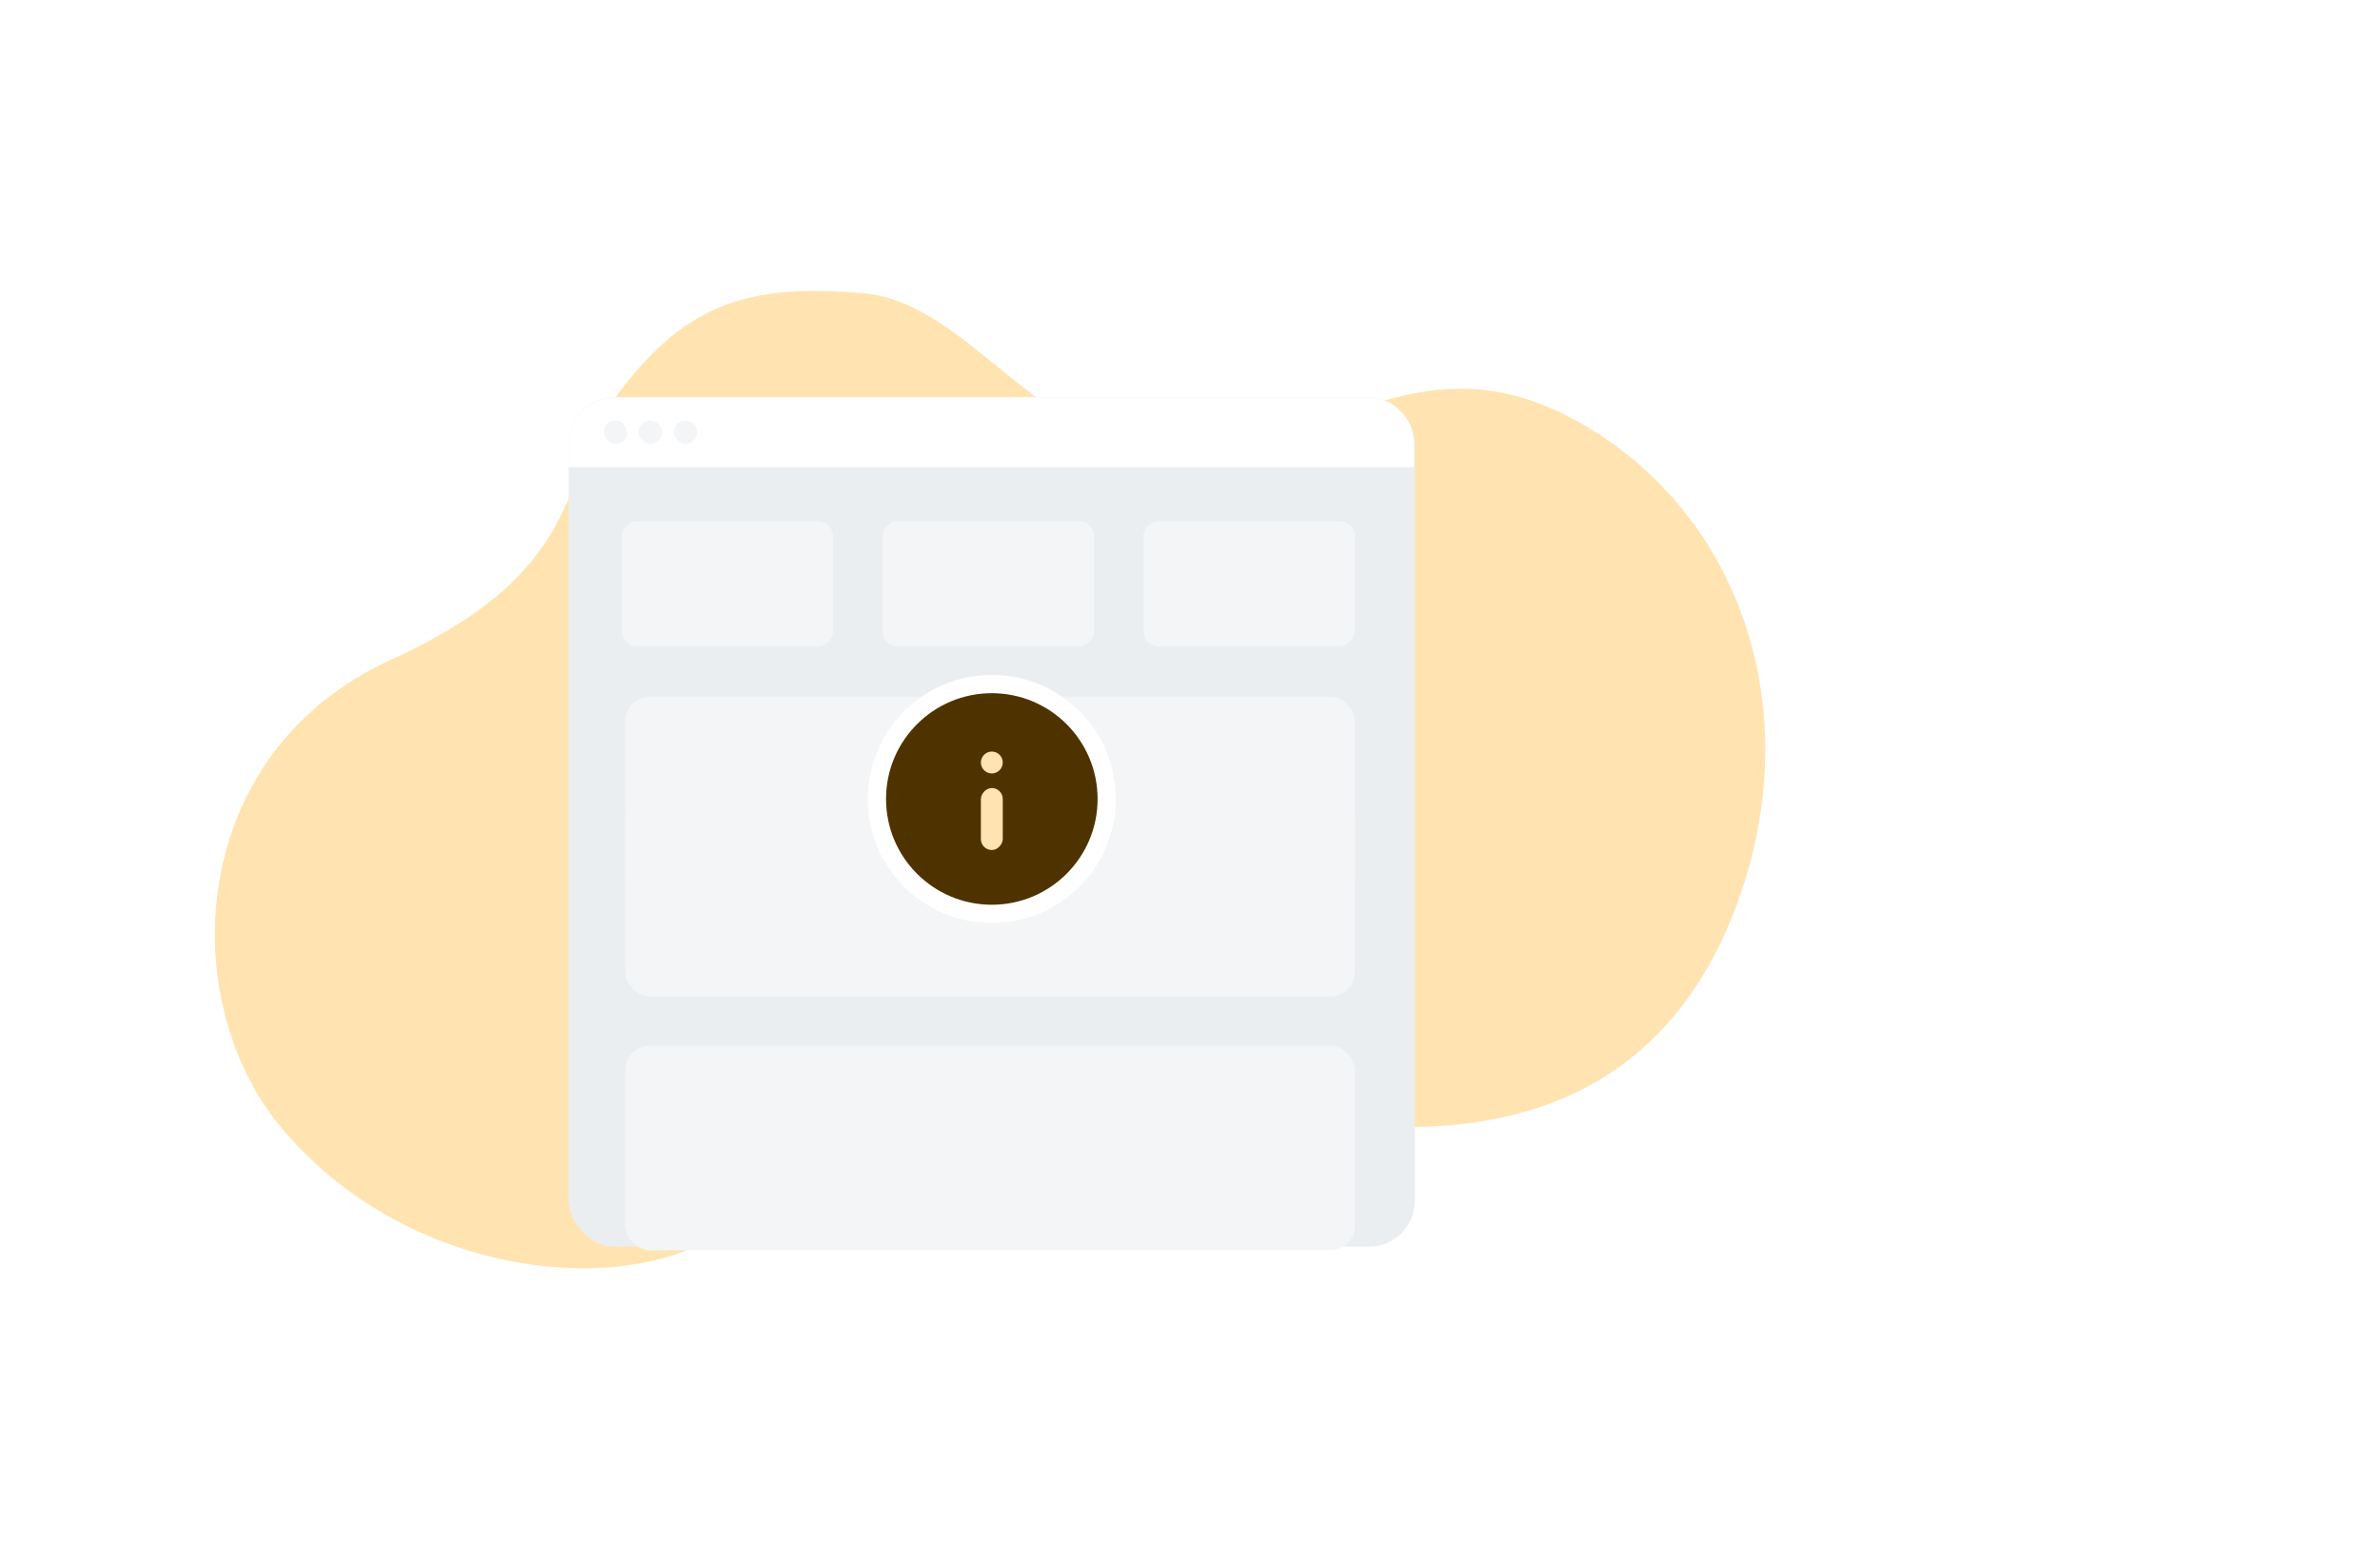 <svg width="360" height="234" viewBox="0 0 301 234" fill="none" xmlns="http://www.w3.org/2000/svg">
<path d="M13.13 170.668C29.372 189.99 55.476 195.11 71.865 189.991C93.246 183.312 106.672 162.967 125.502 160.544C144.333 158.121 155.406 168.706 175.897 170.233C196.389 171.76 221.232 167.63 232.791 137.935C244.349 108.239 233.948 78.232 210.214 64.362C186.481 50.491 173.271 66.769 150.564 68.124C127.858 69.478 118.023 45.853 101.023 44.353C84.023 42.853 74.523 45.853 64.523 58.853C54.523 71.853 60.371 85.764 29.523 99.853C-1.324 113.942 -3.111 151.345 13.13 170.668Z" fill="#FFE4B1"/>
<g filter="url(#filter0_d_2705_17597)">
<rect x="56.523" y="57.92" width="128" height="128.533" rx="6.983" fill="#EBEEF0"/>
<mask id="mask0_2705_17597" style="mask-type:alpha" maskUnits="userSpaceOnUse" x="56" y="57" width="129" height="132">
<rect x="56.523" y="57.92" width="128" height="130.133" rx="6.983" fill="#DEE3E6"/>
</mask>
<g mask="url(#mask0_2705_17597)">
<rect x="65.057" y="117.653" width="110.4" height="30.933" rx="3.751" fill="#F3F5F7"/>
<rect x="65.057" y="103.253" width="110.4" height="30.933" rx="3.751" fill="#F3F5F7"/>
<rect x="65.057" y="156.053" width="110.4" height="30.933" rx="3.751" fill="#F3F5F7"/>
<rect width="32" height="18.947" rx="2.316" transform="matrix(1 0 0 -1 143.457 95.625)" fill="#F3F5F7"/>
<rect width="32" height="18.947" rx="2.316" transform="matrix(1 0 0 -1 103.99 95.626)" fill="#F3F5F7"/>
<rect width="32" height="18.947" rx="2.316" transform="matrix(1 0 0 -1 64.523 95.626)" fill="#F3F5F7"/>
</g>
<path d="M56.523 64.936C56.523 61.079 59.65 57.953 63.506 57.953H177.383C181.239 57.953 184.365 61.079 184.365 64.936V68.533H56.523V64.936Z" fill="white"/>
<rect x="61.813" y="61.48" width="3.527" height="3.527" rx="1.763" fill="#F3F5F7"/>
<rect x="67.104" y="61.48" width="3.527" height="3.527" rx="1.763" fill="#F3F5F7"/>
<rect x="72.437" y="61.48" width="3.527" height="3.527" rx="1.763" fill="#F3F5F7"/>
</g>
<circle cx="120.523" cy="120.853" r="17.379" fill="#4E3300" stroke="white" stroke-width="2.759"/>
<circle cx="1.655" cy="1.655" r="1.655" transform="matrix(1 0 0 -1 118.868 116.991)" fill="#FFE4B1"/>
<rect width="3.31" height="9.379" rx="1.655" transform="matrix(1 0 0 -1 118.868 128.577)" fill="#FFE4B1"/>
<defs>
<filter id="filter0_d_2705_17597" x="47.99" y="51.52" width="145.067" height="146.133" filterUnits="userSpaceOnUse" color-interpolation-filters="sRGB">
<feFlood flood-opacity="0" result="BackgroundImageFix"/>
<feColorMatrix in="SourceAlpha" type="matrix" values="0 0 0 0 0 0 0 0 0 0 0 0 0 0 0 0 0 0 127 0" result="hardAlpha"/>
<feOffset dy="2.133"/>
<feGaussianBlur stdDeviation="4.267"/>
<feComposite in2="hardAlpha" operator="out"/>
<feColorMatrix type="matrix" values="0 0 0 0 0 0 0 0 0 0 0 0 0 0 0 0 0 0 0.15 0"/>
<feBlend mode="normal" in2="BackgroundImageFix" result="effect1_dropShadow_2705_17597"/>
<feBlend mode="normal" in="SourceGraphic" in2="effect1_dropShadow_2705_17597" result="shape"/>
</filter>
</defs>
</svg>

